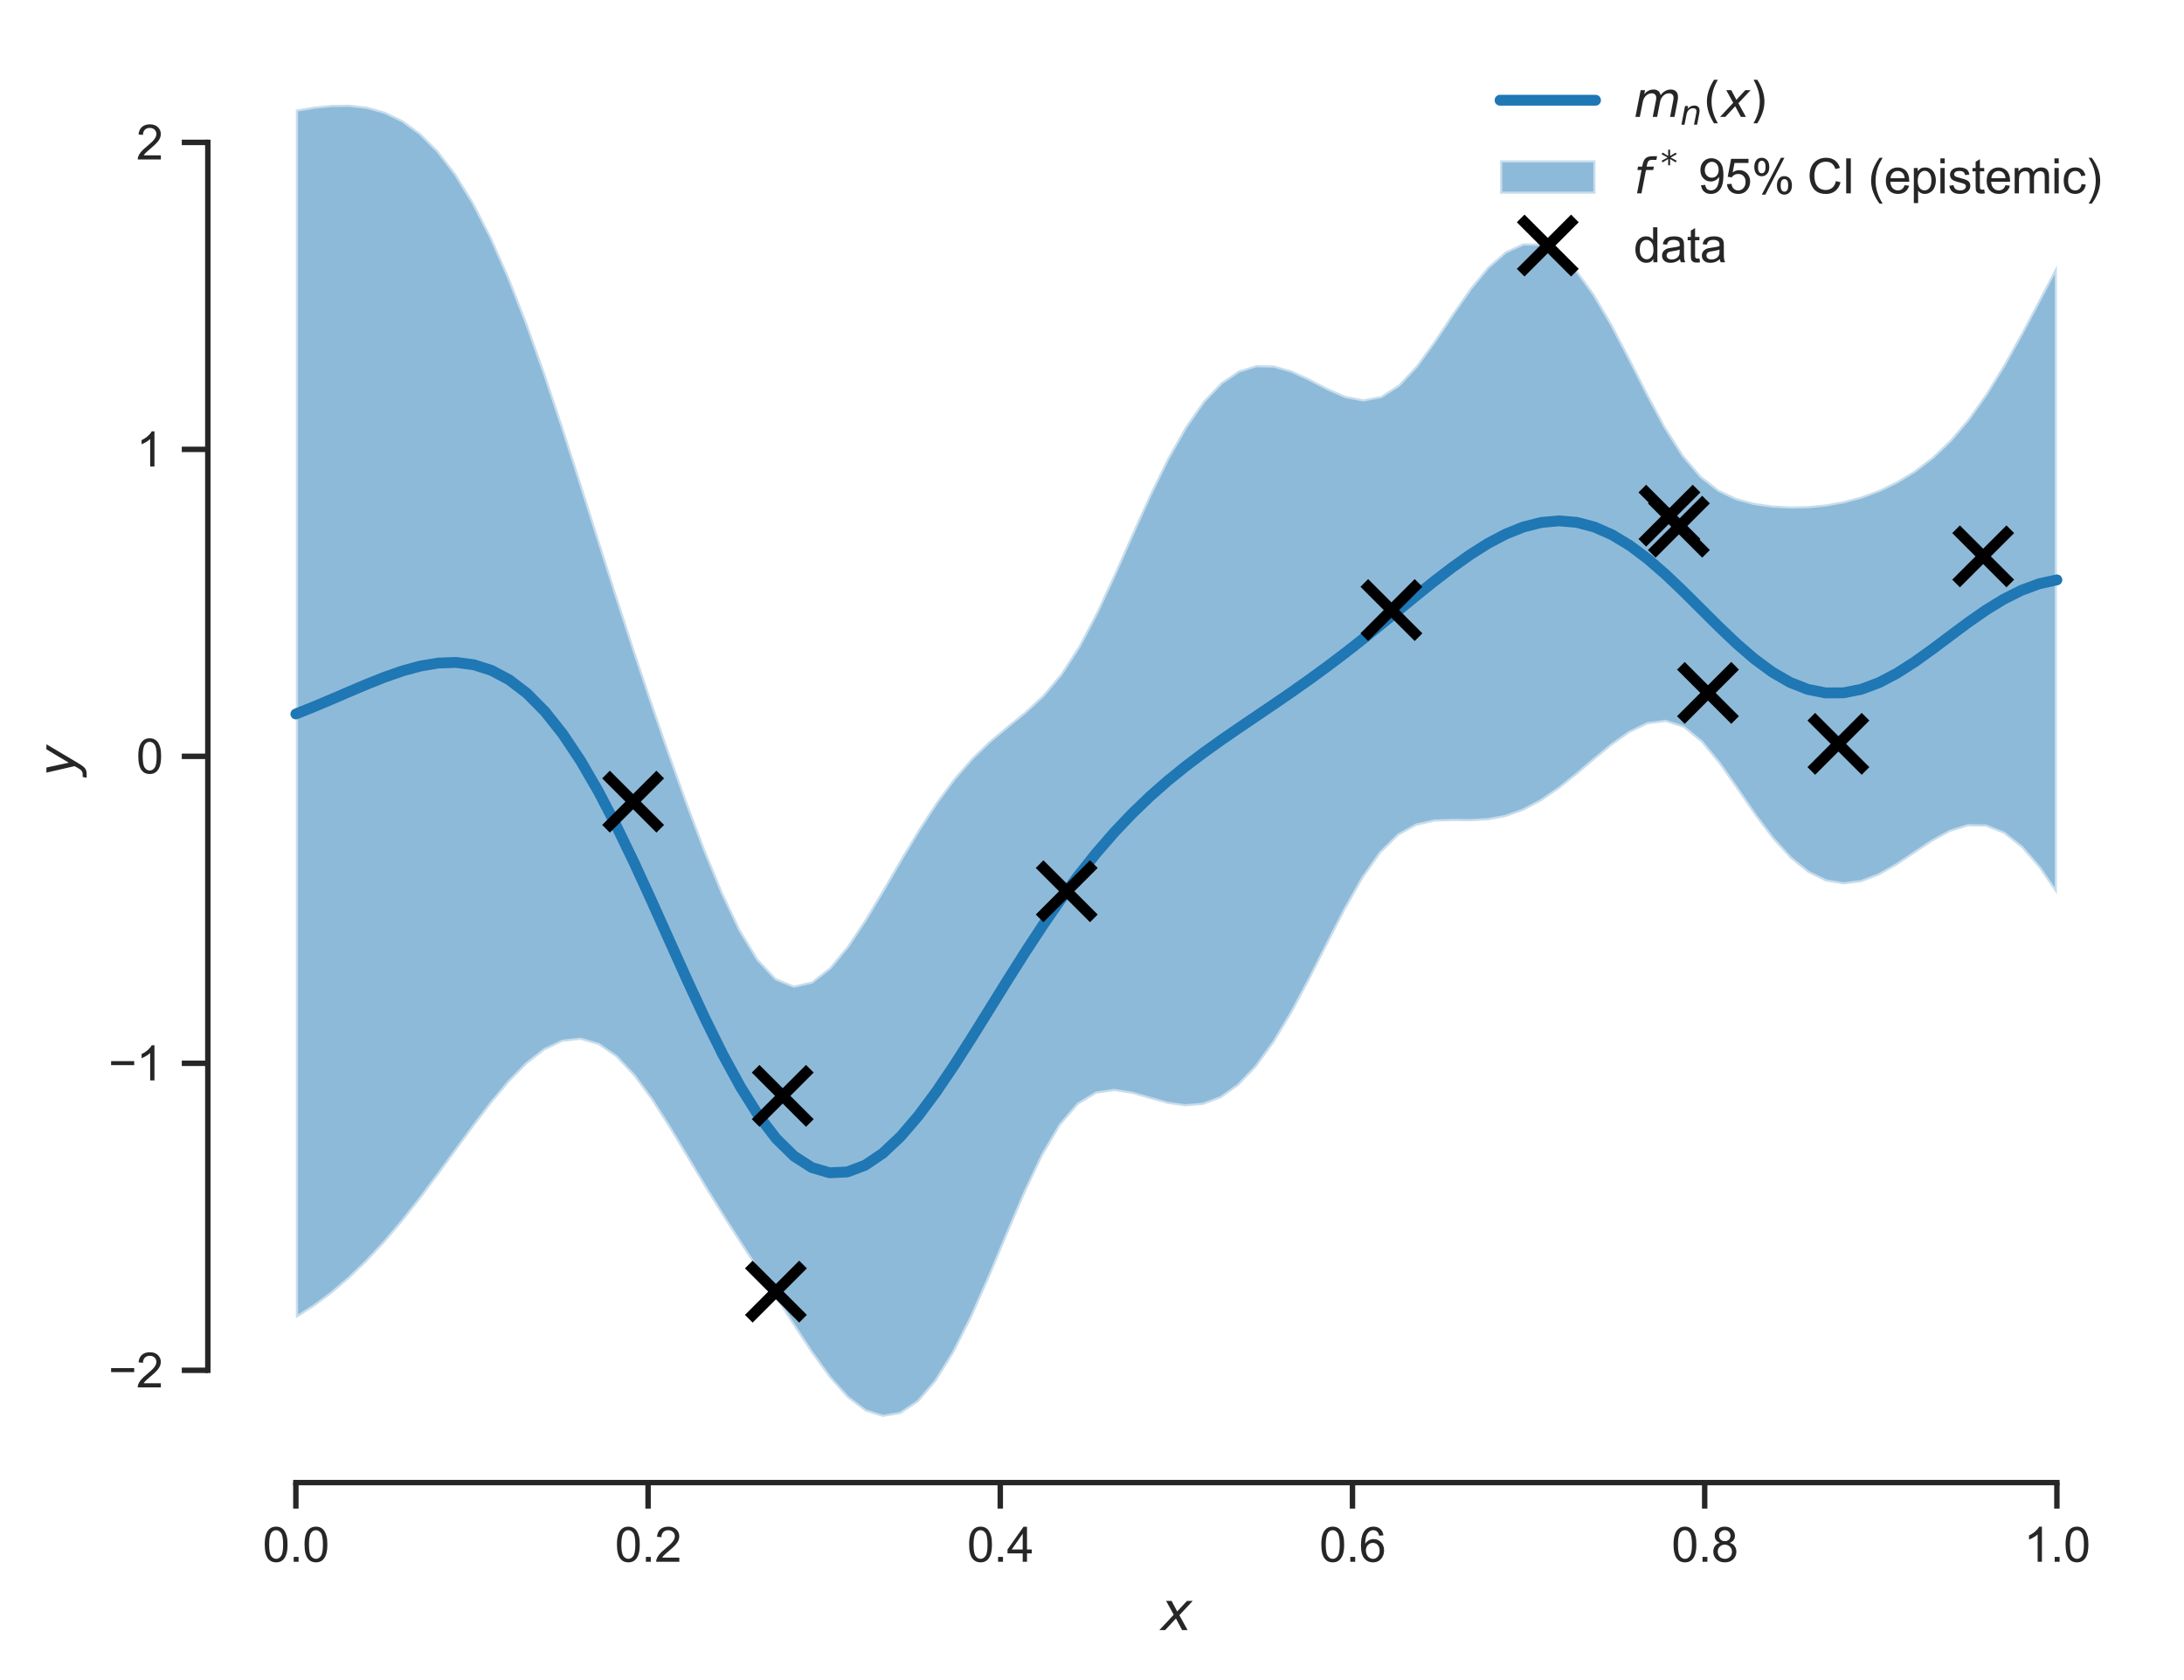 <?xml version="1.0" encoding="utf-8" standalone="no"?>
<!DOCTYPE svg PUBLIC "-//W3C//DTD SVG 1.1//EN"
  "http://www.w3.org/Graphics/SVG/1.1/DTD/svg11.dtd">
<svg xmlns:xlink="http://www.w3.org/1999/xlink" width="402.633pt" height="309.639pt" viewBox="0 0 402.633 309.639" xmlns="http://www.w3.org/2000/svg" version="1.1">
 <defs>
  <style type="text/css">*{stroke-linejoin: round; stroke-linecap: butt}</style>
 </defs>
 <g id="figure_1">
  <g id="patch_1">
   <path d="M 0 309.639 
L 402.633 309.639 
L 402.633 0 
L 0 0 
z
" style="fill: #ffffff"/>
  </g>
  <g id="axes_1">
   <g id="patch_2">
    <path d="M 38.313 273.312 
L 395.433 273.312 
L 395.433 7.2 
L 38.313 7.2 
z
" style="fill: #ffffff"/>
   </g>
   <g id="matplotlib.axis_1">
    <g id="xtick_1">
     <g id="line2d_1">
      <defs>
       <path id="m589518dd4b" d="M 0 0 
L 0 4.8 
" style="stroke: #262626"/>
      </defs>
      <g>
       <use xlink:href="#m589518dd4b" x="54.546" y="273.312" style="fill: #262626; stroke: #262626"/>
      </g>
     </g>
     <g id="text_1">
      <!-- 0.0 -->
      <g style="fill: #262626" transform="translate(48.43 287.911) scale(0.088 -0.088)">
       <defs>
        <path id="ArialMT-30" d="M 266 2259 
Q 266 3072 433 3567 
Q 600 4063 929 4331 
Q 1259 4600 1759 4600 
Q 2128 4600 2406 4451 
Q 2684 4303 2865 4023 
Q 3047 3744 3150 3342 
Q 3253 2941 3253 2259 
Q 3253 1453 3087 958 
Q 2922 463 2592 192 
Q 2263 -78 1759 -78 
Q 1097 -78 719 397 
Q 266 969 266 2259 
z
M 844 2259 
Q 844 1131 1108 757 
Q 1372 384 1759 384 
Q 2147 384 2411 759 
Q 2675 1134 2675 2259 
Q 2675 3391 2411 3762 
Q 2147 4134 1753 4134 
Q 1366 4134 1134 3806 
Q 844 3388 844 2259 
z
" transform="scale(0.016)"/>
        <path id="ArialMT-2e" d="M 581 0 
L 581 641 
L 1222 641 
L 1222 0 
L 581 0 
z
" transform="scale(0.016)"/>
       </defs>
       <use xlink:href="#ArialMT-30"/>
       <use xlink:href="#ArialMT-2e" x="55.615"/>
       <use xlink:href="#ArialMT-30" x="83.398"/>
      </g>
     </g>
    </g>
    <g id="xtick_2">
     <g id="line2d_2">
      <g>
       <use xlink:href="#m589518dd4b" x="119.477" y="273.312" style="fill: #262626; stroke: #262626"/>
      </g>
     </g>
     <g id="text_2">
      <!-- 0.2 -->
      <g style="fill: #262626" transform="translate(113.361 287.911) scale(0.088 -0.088)">
       <defs>
        <path id="ArialMT-32" d="M 3222 541 
L 3222 0 
L 194 0 
Q 188 203 259 391 
Q 375 700 629 1000 
Q 884 1300 1366 1694 
Q 2113 2306 2375 2664 
Q 2638 3022 2638 3341 
Q 2638 3675 2398 3904 
Q 2159 4134 1775 4134 
Q 1369 4134 1125 3890 
Q 881 3647 878 3216 
L 300 3275 
Q 359 3922 746 4261 
Q 1134 4600 1788 4600 
Q 2447 4600 2831 4234 
Q 3216 3869 3216 3328 
Q 3216 3053 3103 2787 
Q 2991 2522 2730 2228 
Q 2469 1934 1863 1422 
Q 1356 997 1212 845 
Q 1069 694 975 541 
L 3222 541 
z
" transform="scale(0.016)"/>
       </defs>
       <use xlink:href="#ArialMT-30"/>
       <use xlink:href="#ArialMT-2e" x="55.615"/>
       <use xlink:href="#ArialMT-32" x="83.398"/>
      </g>
     </g>
    </g>
    <g id="xtick_3">
     <g id="line2d_3">
      <g>
       <use xlink:href="#m589518dd4b" x="184.407" y="273.312" style="fill: #262626; stroke: #262626"/>
      </g>
     </g>
     <g id="text_3">
      <!-- 0.4 -->
      <g style="fill: #262626" transform="translate(178.291 287.911) scale(0.088 -0.088)">
       <defs>
        <path id="ArialMT-34" d="M 2069 0 
L 2069 1097 
L 81 1097 
L 81 1613 
L 2172 4581 
L 2631 4581 
L 2631 1613 
L 3250 1613 
L 3250 1097 
L 2631 1097 
L 2631 0 
L 2069 0 
z
M 2069 1613 
L 2069 3678 
L 634 1613 
L 2069 1613 
z
" transform="scale(0.016)"/>
       </defs>
       <use xlink:href="#ArialMT-30"/>
       <use xlink:href="#ArialMT-2e" x="55.615"/>
       <use xlink:href="#ArialMT-34" x="83.398"/>
      </g>
     </g>
    </g>
    <g id="xtick_4">
     <g id="line2d_4">
      <g>
       <use xlink:href="#m589518dd4b" x="249.338" y="273.312" style="fill: #262626; stroke: #262626"/>
      </g>
     </g>
     <g id="text_4">
      <!-- 0.6 -->
      <g style="fill: #262626" transform="translate(243.222 287.911) scale(0.088 -0.088)">
       <defs>
        <path id="ArialMT-36" d="M 3184 3459 
L 2625 3416 
Q 2550 3747 2413 3897 
Q 2184 4138 1850 4138 
Q 1581 4138 1378 3988 
Q 1113 3794 959 3422 
Q 806 3050 800 2363 
Q 1003 2672 1297 2822 
Q 1591 2972 1913 2972 
Q 2475 2972 2870 2558 
Q 3266 2144 3266 1488 
Q 3266 1056 3080 686 
Q 2894 316 2569 119 
Q 2244 -78 1831 -78 
Q 1128 -78 684 439 
Q 241 956 241 2144 
Q 241 3472 731 4075 
Q 1159 4600 1884 4600 
Q 2425 4600 2770 4297 
Q 3116 3994 3184 3459 
z
M 888 1484 
Q 888 1194 1011 928 
Q 1134 663 1356 523 
Q 1578 384 1822 384 
Q 2178 384 2434 671 
Q 2691 959 2691 1453 
Q 2691 1928 2437 2201 
Q 2184 2475 1800 2475 
Q 1419 2475 1153 2201 
Q 888 1928 888 1484 
z
" transform="scale(0.016)"/>
       </defs>
       <use xlink:href="#ArialMT-30"/>
       <use xlink:href="#ArialMT-2e" x="55.615"/>
       <use xlink:href="#ArialMT-36" x="83.398"/>
      </g>
     </g>
    </g>
    <g id="xtick_5">
     <g id="line2d_5">
      <g>
       <use xlink:href="#m589518dd4b" x="314.269" y="273.312" style="fill: #262626; stroke: #262626"/>
      </g>
     </g>
     <g id="text_5">
      <!-- 0.8 -->
      <g style="fill: #262626" transform="translate(308.153 287.911) scale(0.088 -0.088)">
       <defs>
        <path id="ArialMT-38" d="M 1131 2484 
Q 781 2613 612 2850 
Q 444 3088 444 3419 
Q 444 3919 803 4259 
Q 1163 4600 1759 4600 
Q 2359 4600 2725 4251 
Q 3091 3903 3091 3403 
Q 3091 3084 2923 2848 
Q 2756 2613 2416 2484 
Q 2838 2347 3058 2040 
Q 3278 1734 3278 1309 
Q 3278 722 2862 322 
Q 2447 -78 1769 -78 
Q 1091 -78 675 323 
Q 259 725 259 1325 
Q 259 1772 486 2073 
Q 713 2375 1131 2484 
z
M 1019 3438 
Q 1019 3113 1228 2906 
Q 1438 2700 1772 2700 
Q 2097 2700 2305 2904 
Q 2513 3109 2513 3406 
Q 2513 3716 2298 3927 
Q 2084 4138 1766 4138 
Q 1444 4138 1231 3931 
Q 1019 3725 1019 3438 
z
M 838 1322 
Q 838 1081 952 856 
Q 1066 631 1291 507 
Q 1516 384 1775 384 
Q 2178 384 2440 643 
Q 2703 903 2703 1303 
Q 2703 1709 2433 1975 
Q 2163 2241 1756 2241 
Q 1359 2241 1098 1978 
Q 838 1716 838 1322 
z
" transform="scale(0.016)"/>
       </defs>
       <use xlink:href="#ArialMT-30"/>
       <use xlink:href="#ArialMT-2e" x="55.615"/>
       <use xlink:href="#ArialMT-38" x="83.398"/>
      </g>
     </g>
    </g>
    <g id="xtick_6">
     <g id="line2d_6">
      <g>
       <use xlink:href="#m589518dd4b" x="379.2" y="273.312" style="fill: #262626; stroke: #262626"/>
      </g>
     </g>
     <g id="text_6">
      <!-- 1.0 -->
      <g style="fill: #262626" transform="translate(373.084 287.911) scale(0.088 -0.088)">
       <defs>
        <path id="ArialMT-31" d="M 2384 0 
L 1822 0 
L 1822 3584 
Q 1619 3391 1289 3197 
Q 959 3003 697 2906 
L 697 3450 
Q 1169 3672 1522 3987 
Q 1875 4303 2022 4600 
L 2384 4600 
L 2384 0 
z
" transform="scale(0.016)"/>
       </defs>
       <use xlink:href="#ArialMT-31"/>
       <use xlink:href="#ArialMT-2e" x="55.615"/>
       <use xlink:href="#ArialMT-30" x="83.398"/>
      </g>
     </g>
    </g>
    <g id="text_7">
     <!-- $x$ -->
     <g style="fill: #262626" transform="translate(213.993 300.531) scale(0.096 -0.096)">
      <defs>
       <path id="DejaVuSans-Oblique-78" d="M 3841 3500 
L 2234 1784 
L 3219 0 
L 2559 0 
L 1819 1388 
L 531 0 
L -166 0 
L 1556 1844 
L 641 3500 
L 1300 3500 
L 1972 2234 
L 3144 3500 
L 3841 3500 
z
" transform="scale(0.016)"/>
      </defs>
      <use xlink:href="#DejaVuSans-Oblique-78" transform="translate(0 0.312)"/>
     </g>
    </g>
   </g>
   <g id="matplotlib.axis_2">
    <g id="ytick_1">
     <g id="line2d_7">
      <defs>
       <path id="mcff212d195" d="M 0 0 
L -4.8 0 
" style="stroke: #262626"/>
      </defs>
      <g>
       <use xlink:href="#mcff212d195" x="38.313" y="252.609" style="fill: #262626; stroke: #262626"/>
      </g>
     </g>
     <g id="text_8">
      <!-- −2 -->
      <g style="fill: #262626" transform="translate(19.98 255.759) scale(0.088 -0.088)">
       <defs>
        <path id="ArialMT-2212" d="M 3381 1997 
L 356 1997 
L 356 2522 
L 3381 2522 
L 3381 1997 
z
" transform="scale(0.016)"/>
       </defs>
       <use xlink:href="#ArialMT-2212"/>
       <use xlink:href="#ArialMT-32" x="58.398"/>
      </g>
     </g>
    </g>
    <g id="ytick_2">
     <g id="line2d_8">
      <g>
       <use xlink:href="#mcff212d195" x="38.313" y="196.02" style="fill: #262626; stroke: #262626"/>
      </g>
     </g>
     <g id="text_9">
      <!-- −1 -->
      <g style="fill: #262626" transform="translate(19.98 199.169) scale(0.088 -0.088)">
       <use xlink:href="#ArialMT-2212"/>
       <use xlink:href="#ArialMT-31" x="58.398"/>
      </g>
     </g>
    </g>
    <g id="ytick_3">
     <g id="line2d_9">
      <g>
       <use xlink:href="#mcff212d195" x="38.313" y="139.43" style="fill: #262626; stroke: #262626"/>
      </g>
     </g>
     <g id="text_10">
      <!-- 0 -->
      <g style="fill: #262626" transform="translate(25.119 142.58) scale(0.088 -0.088)">
       <use xlink:href="#ArialMT-30"/>
      </g>
     </g>
    </g>
    <g id="ytick_4">
     <g id="line2d_10">
      <g>
       <use xlink:href="#mcff212d195" x="38.313" y="82.841" style="fill: #262626; stroke: #262626"/>
      </g>
     </g>
     <g id="text_11">
      <!-- 1 -->
      <g style="fill: #262626" transform="translate(25.119 85.99) scale(0.088 -0.088)">
       <use xlink:href="#ArialMT-31"/>
      </g>
     </g>
    </g>
    <g id="ytick_5">
     <g id="line2d_11">
      <g>
       <use xlink:href="#mcff212d195" x="38.313" y="26.251" style="fill: #262626; stroke: #262626"/>
      </g>
     </g>
     <g id="text_12">
      <!-- 2 -->
      <g style="fill: #262626" transform="translate(25.119 29.4) scale(0.088 -0.088)">
       <use xlink:href="#ArialMT-32"/>
      </g>
     </g>
    </g>
    <g id="text_13">
     <!-- $y$ -->
     <g style="fill: #262626" transform="translate(13.963 143.136) rotate(-90) scale(0.096 -0.096)">
      <defs>
       <path id="DejaVuSans-Oblique-79" d="M 1588 -325 
Q 1188 -997 936 -1164 
Q 684 -1331 294 -1331 
L -159 -1331 
L -63 -850 
L 269 -850 
Q 509 -850 678 -719 
Q 847 -588 1056 -206 
L 1234 128 
L 459 3500 
L 1069 3500 
L 1650 819 
L 3256 3500 
L 3859 3500 
L 1588 -325 
z
" transform="scale(0.016)"/>
      </defs>
      <use xlink:href="#DejaVuSans-Oblique-79" transform="translate(0 0.312)"/>
     </g>
    </g>
   </g>
   <g id="PolyCollection_1">
    <defs>
     <path id="md29079d129" d="M 54.546 -289.433 
L 54.546 -66.61 
L 57.825 -68.699 
L 61.104 -71.125 
L 64.384 -73.909 
L 67.663 -77.061 
L 70.942 -80.578 
L 74.222 -84.437 
L 77.501 -88.59 
L 80.78 -92.965 
L 84.06 -97.457 
L 87.339 -101.934 
L 90.618 -106.229 
L 93.898 -110.154 
L 97.177 -113.5 
L 100.456 -116.048 
L 103.736 -117.59 
L 107.015 -117.948 
L 110.294 -117.003 
L 113.574 -114.734 
L 116.853 -111.245 
L 120.132 -106.765 
L 123.412 -101.619 
L 126.691 -96.163 
L 129.97 -90.694 
L 133.25 -85.393 
L 136.529 -80.284 
L 139.808 -75.264 
L 143.088 -70.203 
L 146.367 -65.091 
L 149.646 -60.113 
L 152.926 -55.604 
L 156.205 -51.943 
L 159.484 -49.465 
L 162.764 -48.423 
L 166.043 -48.975 
L 169.322 -51.176 
L 172.602 -54.986 
L 175.881 -60.264 
L 179.16 -66.771 
L 182.44 -74.165 
L 185.719 -81.994 
L 188.998 -89.697 
L 192.278 -96.643 
L 195.557 -102.222 
L 198.837 -106.029 
L 202.116 -108.021 
L 205.395 -108.509 
L 208.675 -108.006 
L 211.954 -107.056 
L 215.233 -106.147 
L 218.513 -105.676 
L 221.792 -105.949 
L 225.071 -107.178 
L 228.351 -109.492 
L 231.63 -112.929 
L 234.909 -117.442 
L 238.189 -122.89 
L 241.468 -129.034 
L 244.747 -135.529 
L 248.027 -141.926 
L 251.306 -147.707 
L 254.585 -152.373 
L 257.865 -155.613 
L 261.144 -157.437 
L 264.423 -158.17 
L 267.703 -158.286 
L 270.982 -158.247 
L 274.261 -158.413 
L 277.541 -159.017 
L 280.82 -160.177 
L 284.099 -161.912 
L 287.379 -164.155 
L 290.658 -166.767 
L 293.937 -169.55 
L 297.217 -172.252 
L 300.496 -174.564 
L 303.775 -176.127 
L 307.055 -176.545 
L 310.334 -175.477 
L 313.613 -172.817 
L 316.893 -168.85 
L 320.172 -164.16 
L 323.451 -159.378 
L 326.731 -155.01 
L 330.01 -151.4 
L 333.289 -148.751 
L 336.569 -147.15 
L 339.848 -146.596 
L 343.127 -147.012 
L 346.407 -148.255 
L 349.686 -150.112 
L 352.965 -152.303 
L 356.245 -154.486 
L 359.524 -156.279 
L 362.803 -157.302 
L 366.083 -157.256 
L 369.362 -155.96 
L 372.641 -153.379 
L 375.921 -149.601 
L 379.2 -144.789 
L 379.2 -260.691 
L 379.2 -260.691 
L 375.921 -254.43 
L 372.641 -248.232 
L 369.362 -242.354 
L 366.083 -237.027 
L 362.803 -232.409 
L 359.524 -228.554 
L 356.245 -225.421 
L 352.965 -222.908 
L 349.686 -220.905 
L 346.407 -219.327 
L 343.127 -218.115 
L 339.848 -217.234 
L 336.569 -216.654 
L 333.289 -216.344 
L 330.01 -216.281 
L 326.731 -216.46 
L 323.451 -216.922 
L 320.172 -217.8 
L 316.893 -219.344 
L 313.613 -221.903 
L 310.334 -225.77 
L 307.055 -230.946 
L 303.775 -237.062 
L 300.496 -243.549 
L 297.217 -249.831 
L 293.937 -255.417 
L 290.658 -259.926 
L 287.379 -263.085 
L 284.099 -264.725 
L 280.82 -264.783 
L 277.541 -263.303 
L 274.261 -260.438 
L 270.982 -256.455 
L 267.703 -251.747 
L 264.423 -246.824 
L 261.144 -242.293 
L 257.865 -238.753 
L 254.585 -236.632 
L 251.306 -236.023 
L 248.027 -236.667 
L 244.747 -238.099 
L 241.468 -239.804 
L 238.189 -241.318 
L 234.909 -242.259 
L 231.63 -242.333 
L 228.351 -241.33 
L 225.071 -239.121 
L 221.792 -235.656 
L 218.513 -230.967 
L 215.233 -225.174 
L 211.954 -218.489 
L 208.675 -211.23 
L 205.395 -203.815 
L 202.116 -196.746 
L 198.837 -190.514 
L 195.557 -185.443 
L 192.278 -181.541 
L 188.998 -178.493 
L 185.719 -175.827 
L 182.44 -173.089 
L 179.16 -169.94 
L 175.881 -166.184 
L 172.602 -161.765 
L 169.322 -156.745 
L 166.043 -151.293 
L 162.764 -145.664 
L 159.484 -140.186 
L 156.205 -135.247 
L 152.926 -131.274 
L 149.646 -128.707 
L 146.367 -127.955 
L 143.088 -129.299 
L 139.808 -132.787 
L 136.529 -138.194 
L 133.25 -145.103 
L 129.97 -153.069 
L 126.691 -161.732 
L 123.412 -170.865 
L 120.132 -180.358 
L 116.853 -190.17 
L 113.574 -200.264 
L 110.294 -210.56 
L 107.015 -220.906 
L 103.736 -231.095 
L 100.456 -240.894 
L 97.177 -250.076 
L 93.898 -258.451 
L 90.618 -265.876 
L 87.339 -272.264 
L 84.06 -277.582 
L 80.78 -281.846 
L 77.501 -285.117 
L 74.222 -287.483 
L 70.942 -289.059 
L 67.663 -289.97 
L 64.384 -290.343 
L 61.104 -290.305 
L 57.825 -289.968 
L 54.546 -289.433 
z
" style="stroke: #ffffff; stroke-opacity: 0.5; stroke-width: 0.8"/>
    </defs>
    <g clip-path="url(#pbe679d351a)">
     <use xlink:href="#md29079d129" x="0" y="309.639" style="fill: #1f77b4; fill-opacity: 0.5; stroke: #ffffff; stroke-opacity: 0.5; stroke-width: 0.8"/>
    </g>
   </g>
   <g id="line2d_12">
    <path d="M 54.546 131.618 
L 57.825 130.306 
L 61.104 128.925 
L 64.384 127.513 
L 67.663 126.124 
L 70.942 124.821 
L 74.222 123.679 
L 77.501 122.786 
L 80.78 122.234 
L 84.06 122.12 
L 87.339 122.541 
L 90.618 123.587 
L 93.898 125.337 
L 97.177 127.851 
L 100.456 131.168 
L 103.736 135.296 
L 107.015 140.212 
L 110.294 145.858 
L 113.574 152.14 
L 116.853 158.932 
L 120.132 166.078 
L 123.412 173.397 
L 126.691 180.692 
L 129.97 187.758 
L 133.25 194.391 
L 136.529 200.4 
L 139.808 205.614 
L 143.088 209.888 
L 146.367 213.116 
L 149.646 215.229 
L 152.926 216.2 
L 156.205 216.044 
L 159.484 214.814 
L 162.764 212.596 
L 166.043 209.505 
L 169.322 205.679 
L 172.602 201.264 
L 175.881 196.415 
L 179.16 191.284 
L 182.44 186.012 
L 185.719 180.729 
L 188.998 175.544 
L 192.278 170.548 
L 195.557 165.807 
L 198.837 161.368 
L 202.116 157.256 
L 205.395 153.477 
L 208.675 150.022 
L 211.954 146.867 
L 215.233 143.979 
L 218.513 141.318 
L 221.792 138.837 
L 225.071 136.49 
L 228.351 134.228 
L 231.63 132.008 
L 234.909 129.789 
L 238.189 127.535 
L 241.468 125.22 
L 244.747 122.826 
L 248.027 120.343 
L 251.306 117.775 
L 254.585 115.137 
L 257.865 112.457 
L 261.144 109.774 
L 264.423 107.142 
L 267.703 104.623 
L 270.982 102.288 
L 274.261 100.214 
L 277.541 98.479 
L 280.82 97.159 
L 284.099 96.321 
L 287.379 96.02 
L 290.658 96.293 
L 293.937 97.156 
L 297.217 98.598 
L 300.496 100.583 
L 303.775 103.045 
L 307.055 105.894 
L 310.334 109.016 
L 313.613 112.28 
L 316.893 115.543 
L 320.172 118.66 
L 323.451 121.489 
L 326.731 123.905 
L 330.01 125.798 
L 333.289 127.092 
L 336.569 127.738 
L 339.848 127.724 
L 343.127 127.075 
L 346.407 125.849 
L 349.686 124.131 
L 352.965 122.034 
L 356.245 119.686 
L 359.524 117.223 
L 362.803 114.784 
L 366.083 112.498 
L 369.362 110.483 
L 372.641 108.834 
L 375.921 107.624 
L 379.2 106.9 
" clip-path="url(#pbe679d351a)" style="fill: none; stroke: #1f77b4; stroke-width: 2; stroke-linecap: round"/>
   </g>
   <g id="line2d_13">
    <defs>
     <path id="mdc91dd23fb" d="M -5 5 
L 5 -5 
M -5 -5 
L 5 5 
" style="stroke: #000000; stroke-width: 2"/>
    </defs>
    <g clip-path="url(#pbe679d351a)">
     <use xlink:href="#mdc91dd23fb" x="116.723" y="147.783" style="stroke: #000000; stroke-width: 2"/>
     <use xlink:href="#mdc91dd23fb" x="256.516" y="112.463" style="stroke: #000000; stroke-width: 2"/>
     <use xlink:href="#mdc91dd23fb" x="196.656" y="164.299" style="stroke: #000000; stroke-width: 2"/>
     <use xlink:href="#mdc91dd23fb" x="309.516" y="97.098" style="stroke: #000000; stroke-width: 2"/>
     <use xlink:href="#mdc91dd23fb" x="307.768" y="95.067" style="stroke: #000000; stroke-width: 2"/>
     <use xlink:href="#mdc91dd23fb" x="143.044" y="238.111" style="stroke: #000000; stroke-width: 2"/>
     <use xlink:href="#mdc91dd23fb" x="144.301" y="202.02" style="stroke: #000000; stroke-width: 2"/>
     <use xlink:href="#mdc91dd23fb" x="314.877" y="127.736" style="stroke: #000000; stroke-width: 2"/>
     <use xlink:href="#mdc91dd23fb" x="365.61" y="102.566" style="stroke: #000000; stroke-width: 2"/>
     <use xlink:href="#mdc91dd23fb" x="338.921" y="137.127" style="stroke: #000000; stroke-width: 2"/>
    </g>
   </g>
   <g id="patch_3">
    <path d="M 38.313 252.609 
L 38.313 26.251 
" style="fill: none; stroke: #262626; stroke-linejoin: miter; stroke-linecap: square"/>
   </g>
   <g id="patch_4">
    <path d="M 54.546 273.312 
L 379.2 273.312 
" style="fill: none; stroke: #262626; stroke-linejoin: miter; stroke-linecap: square"/>
   </g>
   <g id="legend_1">
    <g id="line2d_14">
     <path d="M 276.545 18.475 
L 285.345 18.475 
L 294.145 18.475 
" style="fill: none; stroke: #1f77b4; stroke-width: 2; stroke-linecap: round"/>
    </g>
    <g id="text_14">
     <!-- $m_n(x)$ -->
     <g style="fill: #262626" transform="translate(301.185 21.555) scale(0.088 -0.088)">
      <defs>
       <path id="DejaVuSans-Oblique-6d" d="M 5747 2113 
L 5338 0 
L 4763 0 
L 5166 2094 
Q 5191 2228 5203 2325 
Q 5216 2422 5216 2491 
Q 5216 2772 5059 2928 
Q 4903 3084 4622 3084 
Q 4203 3084 3875 2770 
Q 3547 2456 3450 1953 
L 3066 0 
L 2491 0 
L 2900 2094 
Q 2925 2209 2937 2307 
Q 2950 2406 2950 2484 
Q 2950 2769 2794 2926 
Q 2638 3084 2363 3084 
Q 1938 3084 1609 2770 
Q 1281 2456 1184 1953 
L 800 0 
L 225 0 
L 909 3500 
L 1484 3500 
L 1375 2956 
Q 1609 3263 1923 3423 
Q 2238 3584 2597 3584 
Q 2978 3584 3223 3384 
Q 3469 3184 3519 2828 
Q 3781 3197 4126 3390 
Q 4472 3584 4856 3584 
Q 5306 3584 5551 3325 
Q 5797 3066 5797 2591 
Q 5797 2488 5784 2364 
Q 5772 2241 5747 2113 
z
" transform="scale(0.016)"/>
       <path id="DejaVuSans-Oblique-6e" d="M 3566 2113 
L 3156 0 
L 2578 0 
L 2988 2091 
Q 3016 2238 3031 2350 
Q 3047 2463 3047 2528 
Q 3047 2791 2881 2937 
Q 2716 3084 2419 3084 
Q 1956 3084 1622 2776 
Q 1288 2469 1184 1941 
L 800 0 
L 225 0 
L 903 3500 
L 1478 3500 
L 1363 2950 
Q 1603 3253 1940 3418 
Q 2278 3584 2650 3584 
Q 3113 3584 3367 3334 
Q 3622 3084 3622 2631 
Q 3622 2519 3608 2391 
Q 3594 2263 3566 2113 
z
" transform="scale(0.016)"/>
       <path id="DejaVuSans-28" d="M 1984 4856 
Q 1566 4138 1362 3434 
Q 1159 2731 1159 2009 
Q 1159 1288 1364 580 
Q 1569 -128 1984 -844 
L 1484 -844 
Q 1016 -109 783 600 
Q 550 1309 550 2009 
Q 550 2706 781 3412 
Q 1013 4119 1484 4856 
L 1984 4856 
z
" transform="scale(0.016)"/>
       <path id="DejaVuSans-29" d="M 513 4856 
L 1013 4856 
Q 1481 4119 1714 3412 
Q 1947 2706 1947 2009 
Q 1947 1309 1714 600 
Q 1481 -109 1013 -844 
L 513 -844 
Q 928 -128 1133 580 
Q 1338 1288 1338 2009 
Q 1338 2731 1133 3434 
Q 928 4138 513 4856 
z
" transform="scale(0.016)"/>
      </defs>
      <use xlink:href="#DejaVuSans-Oblique-6d" transform="translate(0 0.125)"/>
      <use xlink:href="#DejaVuSans-Oblique-6e" transform="translate(97.412 -16.281) scale(0.7)"/>
      <use xlink:href="#DejaVuSans-28" transform="translate(144.512 0.125)"/>
      <use xlink:href="#DejaVuSans-Oblique-78" transform="translate(183.525 0.125)"/>
      <use xlink:href="#DejaVuSans-29" transform="translate(242.705 0.125)"/>
     </g>
    </g>
    <g id="patch_5">
     <path d="M 276.545 35.712 
L 294.145 35.712 
L 294.145 29.552 
L 276.545 29.552 
z
" style="fill: #1f77b4; fill-opacity: 0.5; stroke: #ffffff; stroke-opacity: 0.5; stroke-width: 0.8; stroke-linejoin: miter"/>
    </g>
    <g id="text_15">
     <!-- $f^*$ 95% CI (epistemic) -->
     <g style="fill: #262626" transform="translate(301.185 35.712) scale(0.088 -0.088)">
      <defs>
       <path id="DejaVuSans-Oblique-66" d="M 3059 4863 
L 2969 4384 
L 2419 4384 
Q 2106 4384 1964 4261 
Q 1822 4138 1753 3809 
L 1691 3500 
L 2638 3500 
L 2553 3053 
L 1606 3053 
L 1013 0 
L 434 0 
L 1031 3053 
L 481 3053 
L 563 3500 
L 1113 3500 
L 1159 3744 
Q 1278 4363 1576 4613 
Q 1875 4863 2516 4863 
L 3059 4863 
z
" transform="scale(0.016)"/>
       <path id="DejaVuSans-2a" d="M 3009 3897 
L 1888 3291 
L 3009 2681 
L 2828 2375 
L 1778 3009 
L 1778 1831 
L 1422 1831 
L 1422 3009 
L 372 2375 
L 191 2681 
L 1313 3291 
L 191 3897 
L 372 4206 
L 1422 3572 
L 1422 4750 
L 1778 4750 
L 1778 3572 
L 2828 4206 
L 3009 3897 
z
" transform="scale(0.016)"/>
       <path id="ArialMT-20" transform="scale(0.016)"/>
       <path id="ArialMT-39" d="M 350 1059 
L 891 1109 
Q 959 728 1153 556 
Q 1347 384 1650 384 
Q 1909 384 2104 503 
Q 2300 622 2425 820 
Q 2550 1019 2634 1356 
Q 2719 1694 2719 2044 
Q 2719 2081 2716 2156 
Q 2547 1888 2255 1720 
Q 1963 1553 1622 1553 
Q 1053 1553 659 1965 
Q 266 2378 266 3053 
Q 266 3750 677 4175 
Q 1088 4600 1706 4600 
Q 2153 4600 2523 4359 
Q 2894 4119 3086 3673 
Q 3278 3228 3278 2384 
Q 3278 1506 3087 986 
Q 2897 466 2520 194 
Q 2144 -78 1638 -78 
Q 1100 -78 759 220 
Q 419 519 350 1059 
z
M 2653 3081 
Q 2653 3566 2395 3850 
Q 2138 4134 1775 4134 
Q 1400 4134 1122 3828 
Q 844 3522 844 3034 
Q 844 2597 1108 2323 
Q 1372 2050 1759 2050 
Q 2150 2050 2401 2323 
Q 2653 2597 2653 3081 
z
" transform="scale(0.016)"/>
       <path id="ArialMT-35" d="M 266 1200 
L 856 1250 
Q 922 819 1161 601 
Q 1400 384 1738 384 
Q 2144 384 2425 690 
Q 2706 997 2706 1503 
Q 2706 1984 2436 2262 
Q 2166 2541 1728 2541 
Q 1456 2541 1237 2417 
Q 1019 2294 894 2097 
L 366 2166 
L 809 4519 
L 3088 4519 
L 3088 3981 
L 1259 3981 
L 1013 2750 
Q 1425 3038 1878 3038 
Q 2478 3038 2890 2622 
Q 3303 2206 3303 1553 
Q 3303 931 2941 478 
Q 2500 -78 1738 -78 
Q 1113 -78 717 272 
Q 322 622 266 1200 
z
" transform="scale(0.016)"/>
       <path id="ArialMT-25" d="M 372 3481 
Q 372 3972 619 4315 
Q 866 4659 1334 4659 
Q 1766 4659 2048 4351 
Q 2331 4044 2331 3447 
Q 2331 2866 2045 2552 
Q 1759 2238 1341 2238 
Q 925 2238 648 2547 
Q 372 2856 372 3481 
z
M 1350 4272 
Q 1141 4272 1002 4090 
Q 863 3909 863 3425 
Q 863 2984 1003 2804 
Q 1144 2625 1350 2625 
Q 1563 2625 1702 2806 
Q 1841 2988 1841 3469 
Q 1841 3913 1700 4092 
Q 1559 4272 1350 4272 
z
M 1353 -169 
L 3859 4659 
L 4316 4659 
L 1819 -169 
L 1353 -169 
z
M 3334 1075 
Q 3334 1569 3581 1911 
Q 3828 2253 4300 2253 
Q 4731 2253 5014 1945 
Q 5297 1638 5297 1041 
Q 5297 459 5011 145 
Q 4725 -169 4303 -169 
Q 3888 -169 3611 142 
Q 3334 453 3334 1075 
z
M 4316 1866 
Q 4103 1866 3964 1684 
Q 3825 1503 3825 1019 
Q 3825 581 3965 400 
Q 4106 219 4313 219 
Q 4528 219 4667 400 
Q 4806 581 4806 1063 
Q 4806 1506 4665 1686 
Q 4525 1866 4316 1866 
z
" transform="scale(0.016)"/>
       <path id="ArialMT-43" d="M 3763 1606 
L 4369 1453 
Q 4178 706 3683 314 
Q 3188 -78 2472 -78 
Q 1731 -78 1267 223 
Q 803 525 561 1097 
Q 319 1669 319 2325 
Q 319 3041 592 3573 
Q 866 4106 1370 4382 
Q 1875 4659 2481 4659 
Q 3169 4659 3637 4309 
Q 4106 3959 4291 3325 
L 3694 3184 
Q 3534 3684 3231 3912 
Q 2928 4141 2469 4141 
Q 1941 4141 1586 3887 
Q 1231 3634 1087 3207 
Q 944 2781 944 2328 
Q 944 1744 1114 1308 
Q 1284 872 1643 656 
Q 2003 441 2422 441 
Q 2931 441 3284 734 
Q 3638 1028 3763 1606 
z
" transform="scale(0.016)"/>
       <path id="ArialMT-49" d="M 597 0 
L 597 4581 
L 1203 4581 
L 1203 0 
L 597 0 
z
" transform="scale(0.016)"/>
       <path id="ArialMT-28" d="M 1497 -1347 
Q 1031 -759 709 28 
Q 388 816 388 1659 
Q 388 2403 628 3084 
Q 909 3875 1497 4659 
L 1900 4659 
Q 1522 4009 1400 3731 
Q 1209 3300 1100 2831 
Q 966 2247 966 1656 
Q 966 153 1900 -1347 
L 1497 -1347 
z
" transform="scale(0.016)"/>
       <path id="ArialMT-65" d="M 2694 1069 
L 3275 997 
Q 3138 488 2766 206 
Q 2394 -75 1816 -75 
Q 1088 -75 661 373 
Q 234 822 234 1631 
Q 234 2469 665 2931 
Q 1097 3394 1784 3394 
Q 2450 3394 2872 2941 
Q 3294 2488 3294 1666 
Q 3294 1616 3291 1516 
L 816 1516 
Q 847 969 1125 678 
Q 1403 388 1819 388 
Q 2128 388 2347 550 
Q 2566 713 2694 1069 
z
M 847 1978 
L 2700 1978 
Q 2663 2397 2488 2606 
Q 2219 2931 1791 2931 
Q 1403 2931 1139 2672 
Q 875 2413 847 1978 
z
" transform="scale(0.016)"/>
       <path id="ArialMT-70" d="M 422 -1272 
L 422 3319 
L 934 3319 
L 934 2888 
Q 1116 3141 1344 3267 
Q 1572 3394 1897 3394 
Q 2322 3394 2647 3175 
Q 2972 2956 3137 2557 
Q 3303 2159 3303 1684 
Q 3303 1175 3120 767 
Q 2938 359 2589 142 
Q 2241 -75 1856 -75 
Q 1575 -75 1351 44 
Q 1128 163 984 344 
L 984 -1272 
L 422 -1272 
z
M 931 1641 
Q 931 1000 1190 694 
Q 1450 388 1819 388 
Q 2194 388 2461 705 
Q 2728 1022 2728 1688 
Q 2728 2322 2467 2637 
Q 2206 2953 1844 2953 
Q 1484 2953 1207 2617 
Q 931 2281 931 1641 
z
" transform="scale(0.016)"/>
       <path id="ArialMT-69" d="M 425 3934 
L 425 4581 
L 988 4581 
L 988 3934 
L 425 3934 
z
M 425 0 
L 425 3319 
L 988 3319 
L 988 0 
L 425 0 
z
" transform="scale(0.016)"/>
       <path id="ArialMT-73" d="M 197 991 
L 753 1078 
Q 800 744 1014 566 
Q 1228 388 1613 388 
Q 2000 388 2187 545 
Q 2375 703 2375 916 
Q 2375 1106 2209 1216 
Q 2094 1291 1634 1406 
Q 1016 1563 777 1677 
Q 538 1791 414 1992 
Q 291 2194 291 2438 
Q 291 2659 392 2848 
Q 494 3038 669 3163 
Q 800 3259 1026 3326 
Q 1253 3394 1513 3394 
Q 1903 3394 2198 3281 
Q 2494 3169 2634 2976 
Q 2775 2784 2828 2463 
L 2278 2388 
Q 2241 2644 2061 2787 
Q 1881 2931 1553 2931 
Q 1166 2931 1000 2803 
Q 834 2675 834 2503 
Q 834 2394 903 2306 
Q 972 2216 1119 2156 
Q 1203 2125 1616 2013 
Q 2213 1853 2448 1751 
Q 2684 1650 2818 1456 
Q 2953 1263 2953 975 
Q 2953 694 2789 445 
Q 2625 197 2315 61 
Q 2006 -75 1616 -75 
Q 969 -75 630 194 
Q 291 463 197 991 
z
" transform="scale(0.016)"/>
       <path id="ArialMT-74" d="M 1650 503 
L 1731 6 
Q 1494 -44 1306 -44 
Q 1000 -44 831 53 
Q 663 150 594 308 
Q 525 466 525 972 
L 525 2881 
L 113 2881 
L 113 3319 
L 525 3319 
L 525 4141 
L 1084 4478 
L 1084 3319 
L 1650 3319 
L 1650 2881 
L 1084 2881 
L 1084 941 
Q 1084 700 1114 631 
Q 1144 563 1211 522 
Q 1278 481 1403 481 
Q 1497 481 1650 503 
z
" transform="scale(0.016)"/>
       <path id="ArialMT-6d" d="M 422 0 
L 422 3319 
L 925 3319 
L 925 2853 
Q 1081 3097 1340 3245 
Q 1600 3394 1931 3394 
Q 2300 3394 2536 3241 
Q 2772 3088 2869 2813 
Q 3263 3394 3894 3394 
Q 4388 3394 4653 3120 
Q 4919 2847 4919 2278 
L 4919 0 
L 4359 0 
L 4359 2091 
Q 4359 2428 4304 2576 
Q 4250 2725 4106 2815 
Q 3963 2906 3769 2906 
Q 3419 2906 3187 2673 
Q 2956 2441 2956 1928 
L 2956 0 
L 2394 0 
L 2394 2156 
Q 2394 2531 2256 2718 
Q 2119 2906 1806 2906 
Q 1569 2906 1367 2781 
Q 1166 2656 1075 2415 
Q 984 2175 984 1722 
L 984 0 
L 422 0 
z
" transform="scale(0.016)"/>
       <path id="ArialMT-63" d="M 2588 1216 
L 3141 1144 
Q 3050 572 2676 248 
Q 2303 -75 1759 -75 
Q 1078 -75 664 370 
Q 250 816 250 1647 
Q 250 2184 428 2587 
Q 606 2991 970 3192 
Q 1334 3394 1763 3394 
Q 2303 3394 2647 3120 
Q 2991 2847 3088 2344 
L 2541 2259 
Q 2463 2594 2264 2762 
Q 2066 2931 1784 2931 
Q 1359 2931 1093 2626 
Q 828 2322 828 1663 
Q 828 994 1084 691 
Q 1341 388 1753 388 
Q 2084 388 2306 591 
Q 2528 794 2588 1216 
z
" transform="scale(0.016)"/>
       <path id="ArialMT-29" d="M 791 -1347 
L 388 -1347 
Q 1322 153 1322 1656 
Q 1322 2244 1188 2822 
Q 1081 3291 891 3722 
Q 769 4003 388 4659 
L 791 4659 
Q 1378 3875 1659 3084 
Q 1900 2403 1900 1659 
Q 1900 816 1576 28 
Q 1253 -759 791 -1347 
z
" transform="scale(0.016)"/>
      </defs>
      <use xlink:href="#DejaVuSans-Oblique-66" transform="translate(0 0.766)"/>
      <use xlink:href="#DejaVuSans-2a" transform="translate(56.29 39.047) scale(0.7)"/>
      <use xlink:href="#ArialMT-20" transform="translate(107.663 0.766)"/>
      <use xlink:href="#ArialMT-39" transform="translate(135.446 0.766)"/>
      <use xlink:href="#ArialMT-35" transform="translate(191.061 0.766)"/>
      <use xlink:href="#ArialMT-25" transform="translate(246.676 0.766)"/>
      <use xlink:href="#ArialMT-20" transform="translate(335.592 0.766)"/>
      <use xlink:href="#ArialMT-43" transform="translate(363.375 0.766)"/>
      <use xlink:href="#ArialMT-49" transform="translate(435.592 0.766)"/>
      <use xlink:href="#ArialMT-20" transform="translate(463.375 0.766)"/>
      <use xlink:href="#ArialMT-28" transform="translate(491.159 0.766)"/>
      <use xlink:href="#ArialMT-65" transform="translate(524.459 0.766)"/>
      <use xlink:href="#ArialMT-70" transform="translate(580.075 0.766)"/>
      <use xlink:href="#ArialMT-69" transform="translate(635.69 0.766)"/>
      <use xlink:href="#ArialMT-73" transform="translate(657.907 0.766)"/>
      <use xlink:href="#ArialMT-74" transform="translate(707.907 0.766)"/>
      <use xlink:href="#ArialMT-65" transform="translate(735.69 0.766)"/>
      <use xlink:href="#ArialMT-6d" transform="translate(791.305 0.766)"/>
      <use xlink:href="#ArialMT-69" transform="translate(874.606 0.766)"/>
      <use xlink:href="#ArialMT-63" transform="translate(896.823 0.766)"/>
      <use xlink:href="#ArialMT-29" transform="translate(946.823 0.766)"/>
     </g>
    </g>
    <g id="line2d_15">
     <g>
      <use xlink:href="#mdc91dd23fb" x="285.345" y="45.267" style="stroke: #000000; stroke-width: 2"/>
     </g>
    </g>
    <g id="text_16">
     <!-- data -->
     <g style="fill: #262626" transform="translate(301.185 48.347) scale(0.088 -0.088)">
      <defs>
       <path id="ArialMT-64" d="M 2575 0 
L 2575 419 
Q 2259 -75 1647 -75 
Q 1250 -75 917 144 
Q 584 363 401 755 
Q 219 1147 219 1656 
Q 219 2153 384 2558 
Q 550 2963 881 3178 
Q 1213 3394 1622 3394 
Q 1922 3394 2156 3267 
Q 2391 3141 2538 2938 
L 2538 4581 
L 3097 4581 
L 3097 0 
L 2575 0 
z
M 797 1656 
Q 797 1019 1065 703 
Q 1334 388 1700 388 
Q 2069 388 2326 689 
Q 2584 991 2584 1609 
Q 2584 2291 2321 2609 
Q 2059 2928 1675 2928 
Q 1300 2928 1048 2622 
Q 797 2316 797 1656 
z
" transform="scale(0.016)"/>
       <path id="ArialMT-61" d="M 2588 409 
Q 2275 144 1986 34 
Q 1697 -75 1366 -75 
Q 819 -75 525 192 
Q 231 459 231 875 
Q 231 1119 342 1320 
Q 453 1522 633 1644 
Q 813 1766 1038 1828 
Q 1203 1872 1538 1913 
Q 2219 1994 2541 2106 
Q 2544 2222 2544 2253 
Q 2544 2597 2384 2738 
Q 2169 2928 1744 2928 
Q 1347 2928 1158 2789 
Q 969 2650 878 2297 
L 328 2372 
Q 403 2725 575 2942 
Q 747 3159 1072 3276 
Q 1397 3394 1825 3394 
Q 2250 3394 2515 3294 
Q 2781 3194 2906 3042 
Q 3031 2891 3081 2659 
Q 3109 2516 3109 2141 
L 3109 1391 
Q 3109 606 3145 398 
Q 3181 191 3288 0 
L 2700 0 
Q 2613 175 2588 409 
z
M 2541 1666 
Q 2234 1541 1622 1453 
Q 1275 1403 1131 1340 
Q 988 1278 909 1158 
Q 831 1038 831 891 
Q 831 666 1001 516 
Q 1172 366 1500 366 
Q 1825 366 2078 508 
Q 2331 650 2450 897 
Q 2541 1088 2541 1459 
L 2541 1666 
z
" transform="scale(0.016)"/>
      </defs>
      <use xlink:href="#ArialMT-64"/>
      <use xlink:href="#ArialMT-61" x="55.615"/>
      <use xlink:href="#ArialMT-74" x="111.23"/>
      <use xlink:href="#ArialMT-61" x="139.014"/>
     </g>
    </g>
   </g>
  </g>
 </g>
 <defs>
  <clipPath id="pbe679d351a">
   <rect x="38.313" y="7.2" width="357.12" height="266.112"/>
  </clipPath>
 </defs>
</svg>